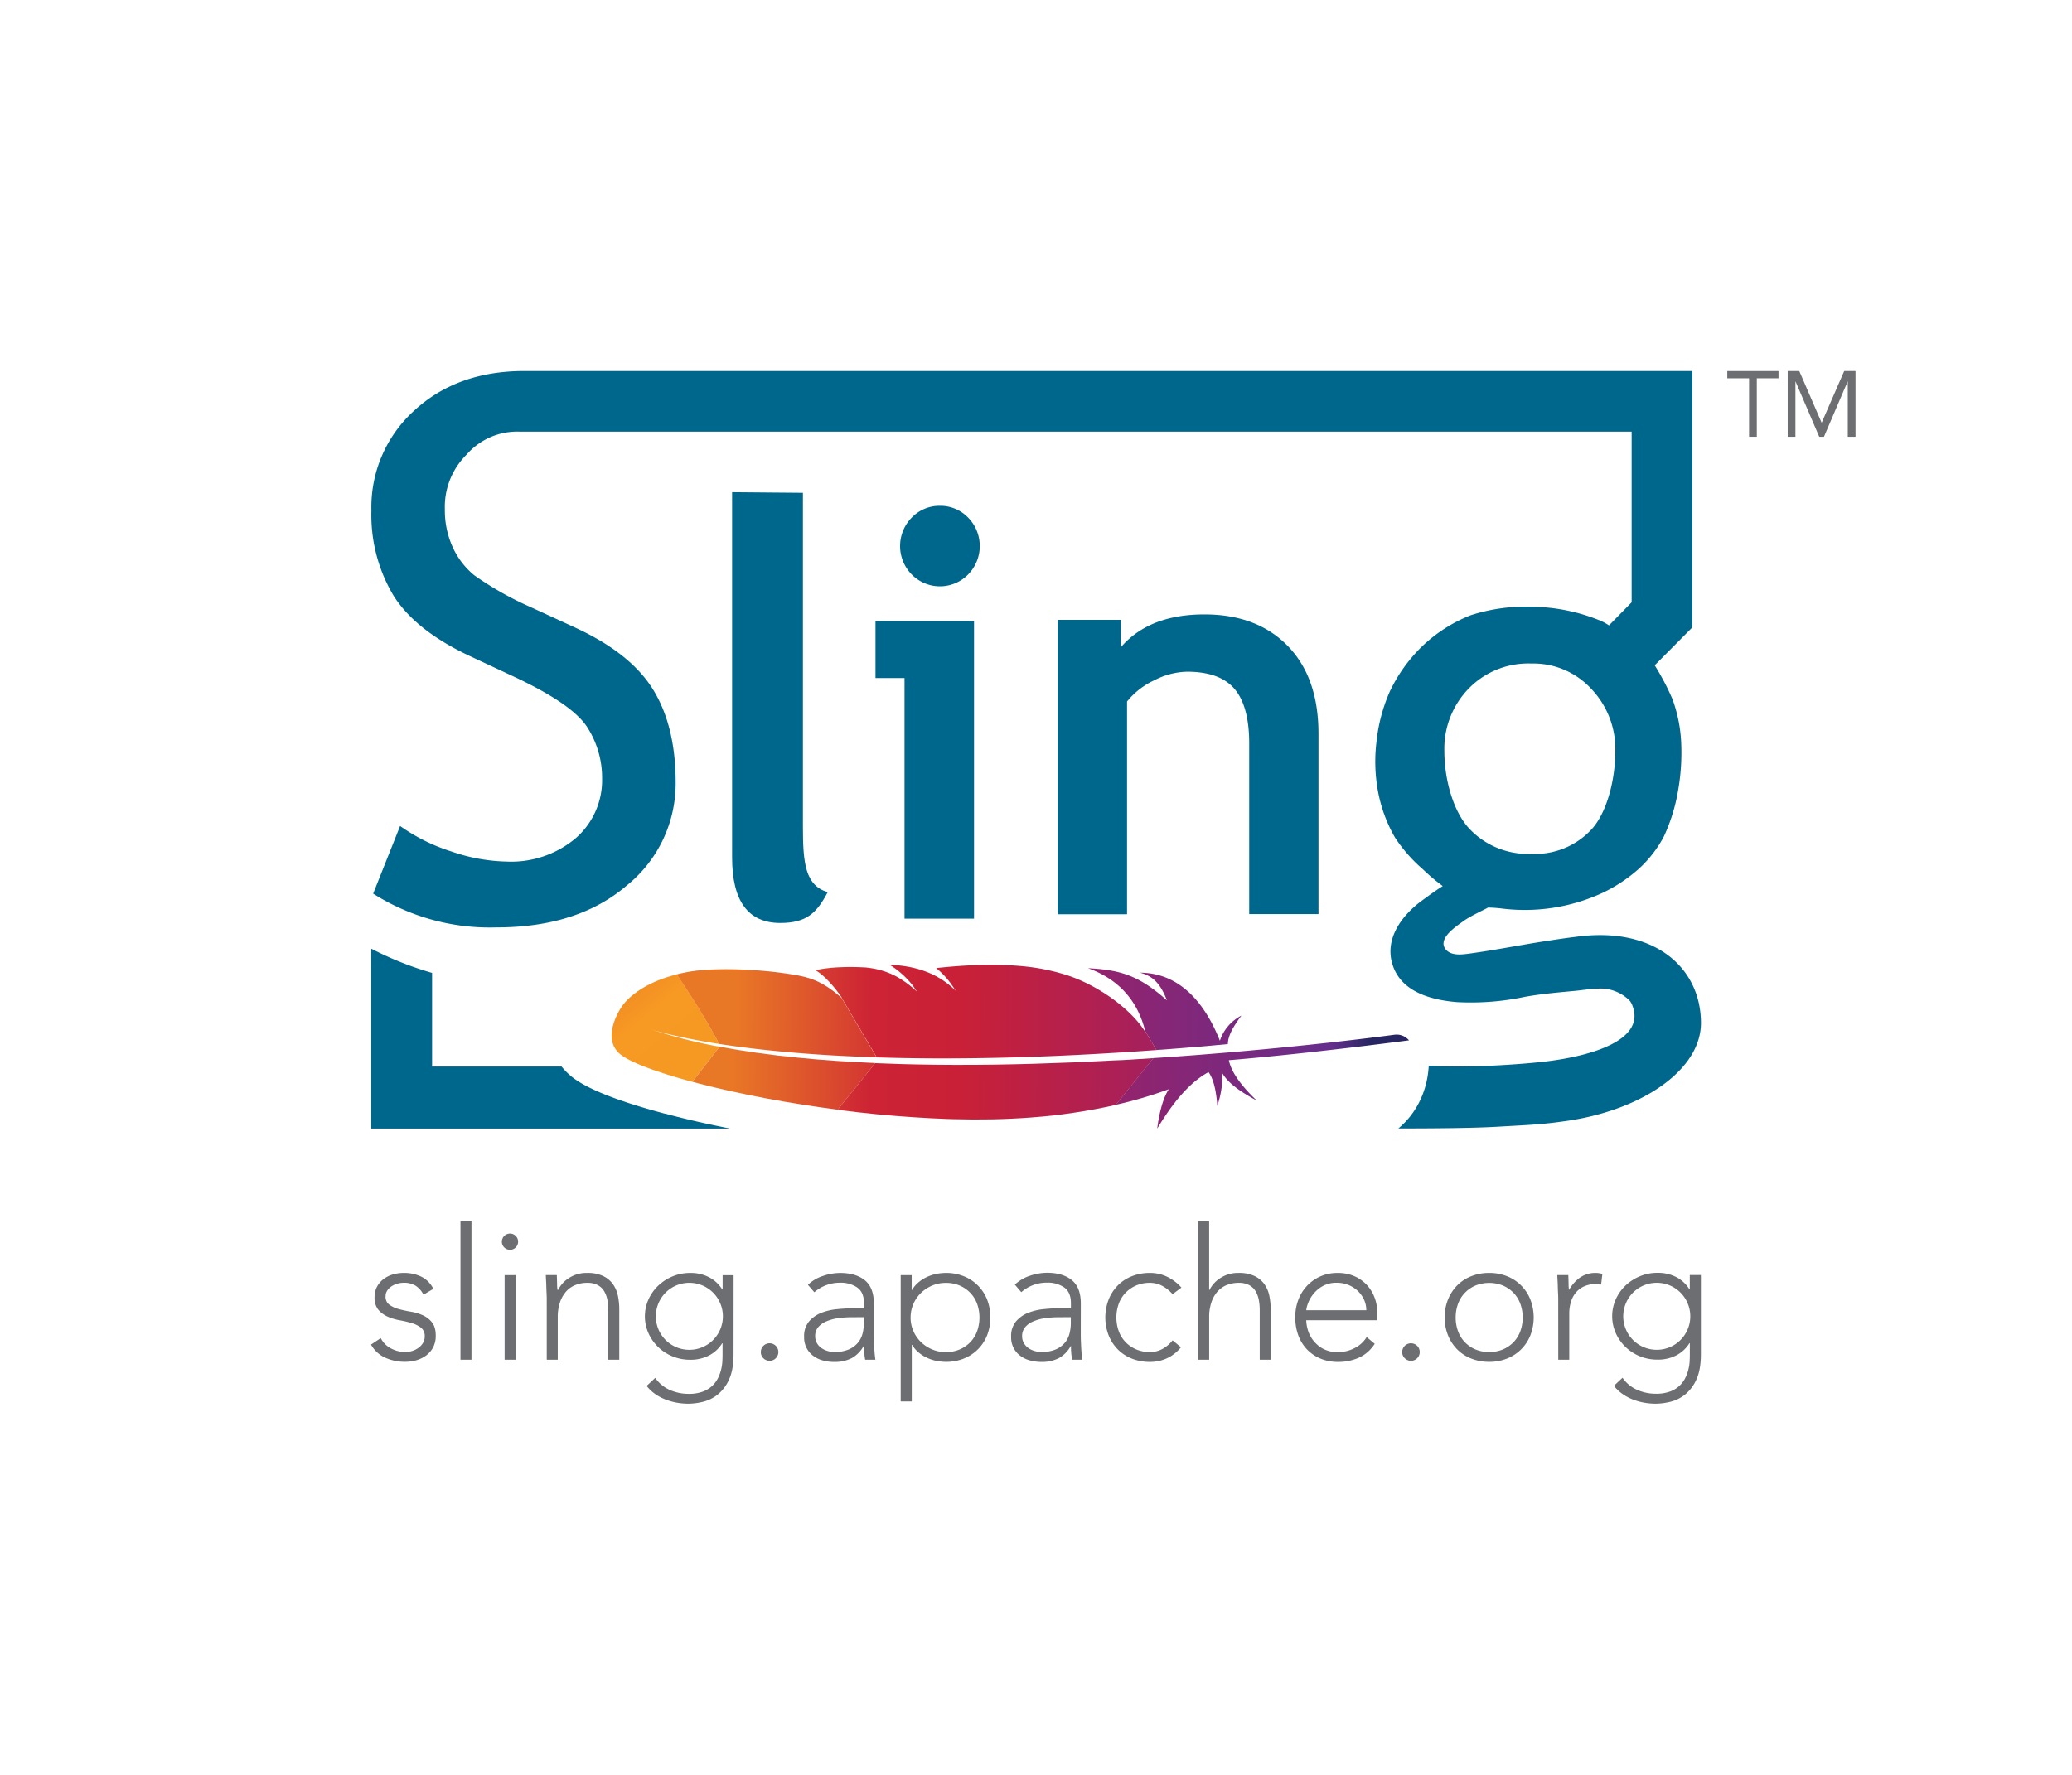 <svg id="Layer_1" data-name="Layer 1" xmlns="http://www.w3.org/2000/svg" xmlns:xlink="http://www.w3.org/1999/xlink" viewBox="0 0 1072 918.34"><defs><linearGradient id="linear-gradient" x1="-5224.64" y1="2280.81" x2="-5171.49" y2="2218.65" gradientTransform="matrix(-1, -0.01, -0.01, 1, -4837.77, -1798.04)" gradientUnits="userSpaceOnUse"><stop offset="0" stop-color="#f69923"/><stop offset="0.31" stop-color="#f79a23"/><stop offset="0.84" stop-color="#e97826"/></linearGradient><linearGradient id="linear-gradient-2" x1="-5618.04" y1="2287.66" x2="-5238.81" y2="2287.66" gradientTransform="matrix(-1, -0.01, -0.01, 1, -4837.77, -1798.04)" gradientUnits="userSpaceOnUse"><stop offset="0.32" stop-color="#9e2064"/><stop offset="0.63" stop-color="#c92037"/><stop offset="0.75" stop-color="#cd2335"/><stop offset="1" stop-color="#e97826"/></linearGradient><linearGradient id="linear-gradient-3" x1="-5572.26" y1="2249.63" x2="-5346.28" y2="2249.63" gradientTransform="matrix(-1, -0.01, -0.01, 1, -4837.77, -1798.04)" gradientUnits="userSpaceOnUse"><stop offset="0" stop-color="#282662"/><stop offset="0.1" stop-color="#662e8d"/><stop offset="0.79" stop-color="#9f2064"/><stop offset="0.95" stop-color="#cd2032"/></linearGradient><linearGradient id="linear-gradient-4" x1="-5596.74" y1="2291.19" x2="-5217.51" y2="2291.19" xlink:href="#linear-gradient-2"/><linearGradient id="linear-gradient-5" x1="-5569.09" y1="2286.08" x2="-5369.79" y2="2286.08" xlink:href="#linear-gradient-3"/><linearGradient id="linear-gradient-6" x1="-5596.74" y1="2251.96" x2="-5217.51" y2="2251.96" xlink:href="#linear-gradient-2"/><linearGradient id="linear-gradient-7" x1="-5620.27" y1="2253.9" x2="-5241.04" y2="2253.9" xlink:href="#linear-gradient-2"/><linearGradient id="linear-gradient-8" x1="-5596.74" y1="2240.28" x2="-5217.51" y2="2240.28" xlink:href="#linear-gradient-2"/><linearGradient id="linear-gradient-9" x1="-5596.74" y1="2241.62" x2="-5217.51" y2="2241.62" xlink:href="#linear-gradient-2"/><linearGradient id="linear-gradient-10" x1="-5383.7" y1="2241.89" x2="-5340.41" y2="2241.89" xlink:href="#linear-gradient-2"/></defs><title>Sling Logo - With URL</title><path d="M415.41,427.88V255l-36.64-.32V443.7q0,33.89,24.93,33.89c13.7,0,18.88-5.26,24.53-15.93C416.68,458.15,415.41,446.84,415.41,427.88Z" style="fill:#00678c"/><polygon points="452.96 350.86 467.98 350.86 467.98 475.36 503.94 475.36 503.94 321.39 452.96 321.39 452.96 350.86" style="fill:#00678c"/><path d="M486.3,261.73a19.91,19.91,0,0,0-14.58,6.09,21,21,0,0,0,0,29.47,20.43,20.43,0,0,0,28.89.26l.26-.26a21,21,0,0,0,0-29.47A19.91,19.91,0,0,0,486.3,261.73Z" style="fill:#00678c"/><path d="M623.14,317.93q-28.59,0-43.25,17V320.75H547.27V473.09h35.84V363a39,39,0,0,1,14.14-11,38.47,38.47,0,0,1,16.89-4.42q17.08,0,24.65,9T646.31,385v88h35.84V379.66q0-29.15-15.93-45.44T623.14,317.93Z" style="fill:#00678c"/><path d="M346.85,577l-2.77-.73-.18,0-1.25-.34c-21.81-5.87-37-11.75-45.1-17.46a33.85,33.85,0,0,1-7-6.59h-67V503.43a170.49,170.49,0,0,1-31.46-12.54V584H377.77c-4.64-.92-9.31-1.89-14-2.92C357.58,579.68,352,578.35,346.85,577Z" style="fill:#00678c"/><path d="M321.72,546.16c5.61,4,18.63,8.84,36.46,13.64l14.09-18.15a264,264,0,0,1-35.69-9.1l-1.26-.43,1.26.43c3.54,1.14,14.73,4.43,35.49,7.65-5-9.83-14.05-24.37-21.89-36-22.71,5.71-29,17.47-29,17.47S310.18,538,321.72,546.16Z" style="fill:url(#linear-gradient)"/><path d="M434.78,515.18a1.49,1.49,0,0,0-.14-.19l.79,1.34.23.19C435.37,516.08,435.08,515.63,434.78,515.18Z" style="fill:none"/><path d="M472.45,510.26c.54.73,1,1.48,1.55,2.25C473.5,511.74,473,511,472.45,510.26Z" style="fill:none"/><path d="M577.47,544.77l-1,.06q-10,.61-19.52,1.08-10.69.52-20.78.89-10.65.38-20.62.59-10.49.22-20.27.28-8,0-15.48,0l-5-.05c-3.26,0-6.44-.09-9.57-.15-2.89-.06-5.71-.13-8.5-.21l-2.76-.09h-.44l.67,1.14-1.46,1.81.67,0q6.29.28,12.66.45l7.38.18q10.24.22,20.58.24t20.86-.13q10.24-.15,20.39-.45c6.76-.2,13.48-.43,20.12-.71,6.94-.29,13.82-.63,20.57-1l4.57-.25q8.19-.47,16.13-1l2.31-2.85-.76-1.28-.48,0Q587.4,544.16,577.47,544.77Z" style="fill:none"/><path d="M474.36,513.09h0l0,0Z" style="fill:none"/><path d="M492,509.05c.78,1.15,1.6,2.34,2.42,3.56l0,0c-.39-.62-.8-1.24-1.2-1.83S492.42,509.63,492,509.05Z" style="fill:#be202e"/><path d="M492,509.05c.78,1.15,1.6,2.34,2.42,3.56l0,0c-.39-.62-.8-1.24-1.2-1.83S492.42,509.63,492,509.05Z" style="fill:#be202e;opacity:0.35;isolation:isolate"/><path d="M474.34,513.07h0l0,0c-.12-.2-.24-.38-.37-.58-.49-.78-1-1.54-1.55-2.25l1.9,2.81Z" style="fill:#be202e"/><path d="M474.34,513.07h0l0,0c-.12-.2-.24-.38-.37-.58-.49-.78-1-1.54-1.55-2.25l1.9,2.81Z" style="fill:#be202e;opacity:0.35;isolation:isolate"/><path d="M433.13,549c-6.91-.48-13.72-1-20.39-1.7q-10.4-1-20.33-2.4l-1.17-.16c-6.5-.91-12.83-1.95-18.95-3.11L358.2,559.79l3.76,1c4.8,1.25,9.91,2.47,15.29,3.67,6.07,1.35,12.47,2.67,19.15,3.92,6.16,1.16,12.57,2.26,19.16,3.29q8.4,1.33,17.17,2.46l.65.08,19.46-24.12Q442.85,549.66,433.13,549Z" style="fill:url(#linear-gradient-2)"/><path d="M601.33,543.14q8.1-.6,16.48-1.31l.24,0,2.38-.2c3.77-.32,7.15-.64,14.85-1.36,0-4.53,3.17-9.58,7-14.74a22.55,22.55,0,0,0-11.14,13c-7.51-18.92-19.4-32.77-36.66-34.91a40.68,40.68,0,0,0-4.74-.31c6.45,1.61,10.56,5.34,14,14.33l0,0,0,0c-11.58-10.3-20-14.26-31.79-15.85-2.79-.37-5.76-.62-9-.78,16.66,6,25.83,17.64,29.54,32.52l5.78,9.81Z" style="fill:url(#linear-gradient-3)"/><path d="M576,548.74q-10.15.55-20.57,1-10,.41-20.12.71t-20.39.45q-10.41.15-20.86.13t-20.58-.24l-7.38-.18q-6.36-.19-12.66-.45l-.67,0-19.46,24.12,1.31.17c6.19.79,12.49,1.51,18.87,2.13s13,1.16,19.53,1.58q8.31.55,16.65.86l3.36.1q10.46.29,20,.1c7.19-.14,14-.47,20.31-.94q6.27-.47,12-1.1c3.25-.38,6.47-.83,9.68-1.29q11.31-1.66,22.19-4.11l19.53-24.22q-7.93.52-16.13,1C579.12,548.58,577.58,548.65,576,548.74Z" style="fill:url(#linear-gradient-4)"/><path d="M578.18,571.5a214.44,214.44,0,0,0,25.68-7.57l.87-.31c-4.61,6.89-6,20.43-6,20.38,7.66-12.68,16.08-23.48,26.53-29.23,2.69,3.73,4,9.91,4.55,17.48,3.17-9.58,2.6-15.45,2.17-17.64,3.19,6.05,10.39,10.61,18.27,14.93-8.2-7.81-13.23-14.82-14.46-20.92,28.78-2.42,60.13-6,93.19-10.28a8.39,8.39,0,0,0-7.4-2.92c-6,.81-45.23,6-98,10.16l-4.53.36-1.27.1c-5.54.42-11.21.83-17,1.22l-4,.26h-.08L577.2,571.73C577.53,571.64,577.86,571.58,578.18,571.5Z" style="fill:url(#linear-gradient-5)"/><path d="M454,547.16l2.76.09q4.16.12,8.5.21c3.13.06,6.31.12,9.57.15l5,.05q7.52.06,15.48,0,9.78-.05,20.27-.28,10-.21,20.62-.59,10.09-.36,20.78-.89,9.53-.47,19.52-1.08l1-.06q9.93-.6,20.34-1.37l.48,0-5.78-9.81c.06.23.13.43.17.67-7.1-11.64-23.7-23.9-39.86-29.37a107.71,107.71,0,0,0-24.72-5,176.41,176.41,0,0,0-21.88-.54c-6.86.22-14.14.75-21.92,1.6a40.76,40.76,0,0,1,7.7,8.16c.41.57.83,1.16,1.23,1.74s.81,1.21,1.2,1.83h0l0,0c-9.61-9.52-21.42-12.92-34.27-13.47a44.67,44.67,0,0,1,12.3,11.11c.54.73,1,1.48,1.55,2.25.13.19.25.38.37.58h0l0,0h0a51.59,51.59,0,0,0-10.38-7.7c-.76-.41-1.51-.81-2.29-1.16-1.17-.55-2.37-1-3.59-1.46-.78-.27-1.57-.53-2.37-.74a43.86,43.86,0,0,0-5.88-1.22l-1.9-.24-2.67-.13c-4-.15-7.41-.14-10.41,0-1.49.05-2.87.14-4.13.25-.5,0-1,.08-1.45.14-1.4.14-2.63.3-3.69.46a36.5,36.5,0,0,0-3.71.76h0a12.78,12.78,0,0,1,1.51.93c3.64,2.54,8.22,7.65,11.27,12.05l-5.31-9,5.31,9a1.49,1.49,0,0,0,.14.19l.88,1.34-.23-.19,18.16,30.82A2,2,0,0,0,454,547.16Z" style="fill:url(#linear-gradient-6)"/><path d="M372.07,540.2c5.72.89,12.16,1.77,19.38,2.6l1.14.13Q402,544,413,544.9c6.39.52,13.2,1,20.47,1.38q9.51.51,20.07.86l-18.16-30.82c-8.59-7.49-14.43-9.94-22-11.47-2.05-.38-4.19-.74-6.37-1.06-6.7-1-13.9-1.68-20.89-2a186.88,186.88,0,0,0-19.1-.07,87.87,87.87,0,0,0-9.87,1c-2.52.42-4.86.93-7.06,1.48C358,515.83,367,530.37,372.07,540.2Z" style="fill:url(#linear-gradient-7)"/><path d="M493.23,510.8c.41.6.81,1.21,1.2,1.83h0C494,512,493.64,511.4,493.23,510.8Z" style="fill:#be202e"/><path d="M493.23,510.8c.41.6.81,1.21,1.2,1.83h0C494,512,493.64,511.4,493.23,510.8Z" style="fill:#be202e;opacity:0.35;isolation:isolate"/><path d="M493.23,510.8c.41.6.81,1.21,1.2,1.83h0C494,512,493.64,511.4,493.23,510.8Z" style="fill:url(#linear-gradient-8)"/><path d="M474.36,513.09c-.12-.2-.24-.38-.37-.58.13.19.25.38.37.58Z" style="fill:#be202e"/><path d="M474.36,513.09c-.12-.2-.24-.38-.37-.58.13.19.25.38.37.58Z" style="fill:#be202e;opacity:0.35;isolation:isolate"/><path d="M474.36,513.09c-.12-.2-.24-.38-.37-.58.13.19.25.38.37.58Z" style="fill:url(#linear-gradient-9)"/><path d="M474.35,513.08Z" style="fill:#be202e"/><path d="M474.35,513.08Z" style="fill:#be202e;opacity:0.35;isolation:isolate"/><path d="M474.35,513.08Z" style="fill:url(#linear-gradient-10)"/><path d="M792.39,441.82a39.59,39.59,0,0,0,31.86-13.62c7.49-9,11.47-25.25,11.47-39.83a45,45,0,0,0-12.39-31.86,40.7,40.7,0,0,0-30.94-13.18,43,43,0,0,0-32.74,13.18,44.64,44.64,0,0,0-12.39,32c0,14.06,4.22,30.19,12.19,39.43A41.62,41.62,0,0,0,792.39,441.82Z" style="fill:none"/><rect x="76.83" y="-76.83" width="918.34" height="1072" transform="translate(995.17 -76.83) rotate(90)" style="fill:none"/><path d="M815.13,484.79c-5.77.68-11.51,1.59-17.24,2.47-12.74,2-25.45,4.54-38.23,6.25-4,.52-9.24,1.08-11.95-2.59-3.78-5.54,5.93-11.71,9.28-14.18,4-2.95,12.31-6.61,12.82-7.13a67.43,67.43,0,0,1,7.33.52,95.86,95.86,0,0,0,52.41-8.32,79.66,79.66,0,0,0,18-11.95A61.61,61.61,0,0,0,860.77,433a92.09,92.09,0,0,0,7.37-23.58,112.68,112.68,0,0,0,1.63-25.85,75.07,75.07,0,0,0-4.5-21.86,130.22,130.22,0,0,0-9.16-17.44l19.47-19.63V192H268.93q-33.21.68-54.64,20.47a67.42,67.42,0,0,0-22.14,51.77,81.36,81.36,0,0,0,11.35,43.81q11.35,18.24,39.83,31.54l22.74,10.63q30.39,14.26,37.91,26.32a48.39,48.39,0,0,1,7.53,26.13,39.83,39.83,0,0,1-13.58,31,51.77,51.77,0,0,1-35.84,12.15,92.75,92.75,0,0,1-28.55-5.22A95.3,95.3,0,0,1,207,427.41l-13.94,35a112.55,112.55,0,0,0,63.72,17.48q42.41,0,67.7-21.86a67.7,67.7,0,0,0,25.09-53.21q0-28.87-11.55-47.79t-40.22-32.18l-23.1-10.63a166.78,166.78,0,0,1-29.31-16.53A40.46,40.46,0,0,1,234.16,283a45.8,45.8,0,0,1-4-19.39,38,38,0,0,1,11.19-28.32,34.77,34.77,0,0,1,27.4-11.95H844.17v88.33l-11.71,11.95a28.32,28.32,0,0,0-5.5-2.87A96.14,96.14,0,0,0,794.15,314a93.39,93.39,0,0,0-33.29,4.38A77,77,0,0,0,734,336.21a80.93,80.93,0,0,0-15,21.7,87.14,87.14,0,0,0-6.85,26,85.11,85.11,0,0,0,1,26.68,75.39,75.39,0,0,0,8.64,22.9,78.86,78.86,0,0,0,14.34,16.29,99.57,99.57,0,0,0,10.31,8.72c-4,2.51-7.73,5.3-11.43,8-9.8,7.41-19.08,19.55-14.34,33.29s20.15,17.68,33.05,18.76a134.77,134.77,0,0,0,35.13-2.71c8.72-1.59,17.6-2.31,26.44-3.15,3.66-.36,7.25-1,11-1.08A21.11,21.11,0,0,1,843.33,518a13.32,13.32,0,0,1,1.13,2l0,.1c7.5,18.4-22.1,26.47-44.63,29.16-12.64,1.51-41,3.55-60.63,2.13-.68,13.23-6.45,24.89-15.74,32.55,15.74,0,38.51-.12,51.52-.91,11.1-.67,21.88-1,33.42-2.69,40-5.13,71.64-26.27,71.64-51C880,500.74,855.92,479.06,815.13,484.79ZM759.66,356.52a43,43,0,0,1,32.74-13.18,40.7,40.7,0,0,1,30.94,13.18,45,45,0,0,1,12.39,31.86c0,14.58-4,30.82-11.47,39.83a39.59,39.59,0,0,1-31.86,13.62A41.62,41.62,0,0,1,759.46,428c-8-9.24-12.19-25.37-12.19-39.43A44.64,44.64,0,0,1,759.66,356.52Z" style="fill:#00678c"/><path d="M197,692.42a12.25,12.25,0,0,0,5.31,5.35,15.61,15.61,0,0,0,7.39,1.85,12,12,0,0,0,3.6-.57,11,11,0,0,0,3.22-1.61,8.76,8.76,0,0,0,2.32-2.51,6.28,6.28,0,0,0,.9-3.36,5.41,5.41,0,0,0-1.94-4.55,14.48,14.48,0,0,0-4.78-2.37,58.18,58.18,0,0,0-6.25-1.47,26.56,26.56,0,0,1-6.26-1.9,13.43,13.43,0,0,1-4.78-3.55,9.63,9.63,0,0,1-1.94-6.44,11.24,11.24,0,0,1,1.33-5.59,12.17,12.17,0,0,1,3.45-3.93,15.08,15.08,0,0,1,4.79-2.32,19.62,19.62,0,0,1,5.4-.76,20.42,20.42,0,0,1,9.34,2,13.8,13.8,0,0,1,6.11,6.25l-5.12,3a12,12,0,0,0-4-4.59,11.41,11.41,0,0,0-6.3-1.56,11.66,11.66,0,0,0-3.17.47,11.12,11.12,0,0,0-3,1.33,7.68,7.68,0,0,0-2.23,2.18,5.3,5.3,0,0,0-.9,3,5,5,0,0,0,1.94,4.36,15,15,0,0,0,4.78,2.23,59,59,0,0,0,6.25,1.37,25.28,25.28,0,0,1,6.26,1.85,12.81,12.81,0,0,1,4.78,3.69q1.94,2.42,1.94,6.87a12.87,12.87,0,0,1-1.28,5.92,12.21,12.21,0,0,1-3.51,4.21,15.61,15.61,0,0,1-5.07,2.56,20.72,20.72,0,0,1-6,.85,24.33,24.33,0,0,1-10.38-2.18,15.75,15.75,0,0,1-7.25-6.73Z" style="fill:#6d6e71"/><path d="M238.24,632h5.69V703.6h-5.69Z" style="fill:#6d6e71"/><path d="M259.66,642.49a4.2,4.2,0,1,1,1.23,3A4.12,4.12,0,0,1,259.66,642.49Zm1.42,17.34h5.69V703.6h-5.69Z" style="fill:#6d6e71"/><path d="M282.87,672.15q0-1.23-.09-3t-.14-3.55c0-1.2-.08-2.32-.14-3.36s-.09-1.85-.09-2.42h5.68q.09,2.46.14,4.74a14.81,14.81,0,0,0,.24,2.94h.28a15.33,15.33,0,0,1,5.69-6.21,16.55,16.55,0,0,1,9.28-2.6,18.69,18.69,0,0,1,8.34,1.61,13.38,13.38,0,0,1,5.07,4.21,15.9,15.9,0,0,1,2.56,6,34.47,34.47,0,0,1,.71,7V703.6h-5.68V677.83a27.8,27.8,0,0,0-.47-5.16,13.76,13.76,0,0,0-1.66-4.5,8.71,8.71,0,0,0-3.32-3.17,11.39,11.39,0,0,0-5.54-1.18,16.18,16.18,0,0,0-5.92,1.09,12.8,12.8,0,0,0-4.84,3.32,16.1,16.1,0,0,0-3.22,5.59,23.9,23.9,0,0,0-1.18,7.91V703.6h-5.69Z" style="fill:#6d6e71"/><path d="M379.52,700.76q0,8.14-2.37,13.17a20.77,20.77,0,0,1-5.92,7.77,19.67,19.67,0,0,1-7.63,3.7,33.06,33.06,0,0,1-7.39.95,34.23,34.23,0,0,1-6.49-.61,31.09,31.09,0,0,1-6-1.8,24.89,24.89,0,0,1-5.16-2.89,20.43,20.43,0,0,1-4-3.89L339,713a18.12,18.12,0,0,0,7.58,6.26,23.86,23.86,0,0,0,9.66,2,20.71,20.71,0,0,0,7.34-1.14,14.53,14.53,0,0,0,4.93-3,14.32,14.32,0,0,0,3-4.08,21.19,21.19,0,0,0,1.61-4.45,23.37,23.37,0,0,0,.62-4.21c.06-1.33.09-2.4.09-3.23v-6.06h-.19a17.46,17.46,0,0,1-6.68,6.25,20.57,20.57,0,0,1-9.9,2.28,23.64,23.64,0,0,1-9.1-1.75,23.16,23.16,0,0,1-12.46-12,21.48,21.48,0,0,1,0-17.43,22.63,22.63,0,0,1,5-7.11,24.32,24.32,0,0,1,7.44-4.83,23.17,23.17,0,0,1,9.1-1.8A20.57,20.57,0,0,1,367,661a17.44,17.44,0,0,1,6.68,6.26h.19v-7.39h5.68ZM374,681.15a16.85,16.85,0,0,0-1.38-6.78,17.22,17.22,0,0,0-9.19-9.19,17.4,17.4,0,0,0-13.55,0,17.24,17.24,0,0,0-9.19,9.19,17.4,17.4,0,0,0,0,13.55,17.23,17.23,0,0,0,9.19,9.19,17.4,17.4,0,0,0,13.55,0,17.21,17.21,0,0,0,9.19-9.19A16.82,16.82,0,0,0,374,681.15Z" style="fill:#6d6e71"/><path d="M393.63,699.62a4.54,4.54,0,1,1,1.33,3.22A4.39,4.39,0,0,1,393.63,699.62Z" style="fill:#6d6e71"/><path d="M452.1,685.22q0,3.22,0,5.78c0,1.7.08,3.28.14,4.74s.14,2.81.24,4.07.24,2.53.43,3.79h-5.31a40.89,40.89,0,0,1-.57-7.11h-.19a16,16,0,0,1-6.11,6.26,19.17,19.17,0,0,1-9.24,2,22.37,22.37,0,0,1-5.59-.71,14.71,14.71,0,0,1-4.93-2.28,11.69,11.69,0,0,1-4.93-10,11.7,11.7,0,0,1,2.56-8,16,16,0,0,1,6.3-4.41,29.87,29.87,0,0,1,8-1.89q4.21-.43,7.44-.43H447v-2.66q0-5.68-3.51-8.15a15,15,0,0,0-8.81-2.46,20,20,0,0,0-13.36,4.93L418,664.85a20.19,20.19,0,0,1,7.77-4.59,27.81,27.81,0,0,1,8.91-1.56q8,0,12.7,3.74t4.74,12.08Zm-11.37-3.6a49.79,49.79,0,0,0-7,.47,24.26,24.26,0,0,0-6.06,1.61,11.29,11.29,0,0,0-4.31,3,7.07,7.07,0,0,0-1.61,4.74,7,7,0,0,0,.9,3.55,7.89,7.89,0,0,0,2.32,2.56,11,11,0,0,0,3.17,1.52,12.4,12.4,0,0,0,3.55.52,18.23,18.23,0,0,0,7.49-1.33,12.72,12.72,0,0,0,4.69-3.46,12.06,12.06,0,0,0,2.42-4.83,22.92,22.92,0,0,0,.66-5.45v-2.94Z" style="fill:#6d6e71"/><path d="M466,659.83h5.69v7.67h.19a14.7,14.7,0,0,1,3.32-3.93,20.06,20.06,0,0,1,4.31-2.75,21.72,21.72,0,0,1,4.88-1.61,25.35,25.35,0,0,1,5-.52,24.38,24.38,0,0,1,9.24,1.71,21.46,21.46,0,0,1,12.08,12.08,25.87,25.87,0,0,1,0,18.48A21.47,21.47,0,0,1,498.67,703a24.38,24.38,0,0,1-9.24,1.71,25.35,25.35,0,0,1-5-.52,21.72,21.72,0,0,1-4.88-1.61,19.91,19.91,0,0,1-4.31-2.75,14.7,14.7,0,0,1-3.32-3.93h-.19v29.28H466Zm5.12,21.89a17.31,17.31,0,0,0,1.42,7,17.91,17.91,0,0,0,3.89,5.69,18.62,18.62,0,0,0,5.78,3.83,18,18,0,0,0,7.2,1.42,17.62,17.62,0,0,0,7.2-1.42,16.71,16.71,0,0,0,5.5-3.83,16.35,16.35,0,0,0,3.46-5.69,21.09,21.09,0,0,0,0-13.93,16.29,16.29,0,0,0-3.46-5.68,16.72,16.72,0,0,0-5.5-3.84,17.62,17.62,0,0,0-7.2-1.42,18,18,0,0,0-7.2,1.42,18.63,18.63,0,0,0-5.78,3.84,17.85,17.85,0,0,0-3.89,5.68A17.31,17.31,0,0,0,471.14,681.72Z" style="fill:#6d6e71"/><path d="M559.17,685.22q0,3.22,0,5.78c0,1.7.08,3.28.14,4.74s.14,2.81.24,4.07.24,2.53.43,3.79h-5.31a40.89,40.89,0,0,1-.57-7.11H554a16,16,0,0,1-6.11,6.26,19.17,19.17,0,0,1-9.24,2A22.37,22.37,0,0,1,533,704a14.71,14.71,0,0,1-4.93-2.28,11.69,11.69,0,0,1-4.93-10,11.7,11.7,0,0,1,2.56-8,16,16,0,0,1,6.3-4.41,29.87,29.87,0,0,1,8-1.89q4.21-.43,7.44-.43h6.63v-2.66q0-5.68-3.51-8.15a15,15,0,0,0-8.81-2.46,20,20,0,0,0-13.36,4.93l-3.32-3.89a20.19,20.19,0,0,1,7.77-4.59,27.81,27.81,0,0,1,8.91-1.56q8,0,12.7,3.74t4.74,12.08Zm-11.37-3.6a49.79,49.79,0,0,0-7,.47,24.26,24.26,0,0,0-6.06,1.61,11.29,11.29,0,0,0-4.31,3,7.07,7.07,0,0,0-1.61,4.74,7,7,0,0,0,.9,3.55,7.89,7.89,0,0,0,2.32,2.56,11,11,0,0,0,3.17,1.52,12.4,12.4,0,0,0,3.55.52,18.23,18.23,0,0,0,7.49-1.33,12.72,12.72,0,0,0,4.69-3.46,12.06,12.06,0,0,0,2.42-4.83,22.92,22.92,0,0,0,.66-5.45v-2.94Z" style="fill:#6d6e71"/><path d="M611,697.16a20.45,20.45,0,0,1-7.3,5.73,21.05,21.05,0,0,1-8.81,1.85,24.71,24.71,0,0,1-9.28-1.71,21,21,0,0,1-7.3-4.78,22,22,0,0,1-4.74-7.29,25.87,25.87,0,0,1,0-18.48,22,22,0,0,1,4.74-7.3,21,21,0,0,1,7.3-4.78,24.71,24.71,0,0,1,9.28-1.71,20.28,20.28,0,0,1,9,2,23.58,23.58,0,0,1,7.34,5.59l-4.55,3.41a19.64,19.64,0,0,0-5.4-4.31,13.26,13.26,0,0,0-6.35-1.56,17.6,17.6,0,0,0-7.2,1.42,16.67,16.67,0,0,0-5.5,3.84,16.24,16.24,0,0,0-3.46,5.68,21.09,21.09,0,0,0,0,13.93,16.29,16.29,0,0,0,3.46,5.69,16.66,16.66,0,0,0,5.5,3.83,17.6,17.6,0,0,0,7.2,1.42,13.29,13.29,0,0,0,6.59-1.66,17.17,17.17,0,0,0,5.16-4.4Z" style="fill:#6d6e71"/><path d="M619.9,632h5.69V667.5h.19a15.33,15.33,0,0,1,5.69-6.21,16.55,16.55,0,0,1,9.28-2.6,18.69,18.69,0,0,1,8.34,1.61,13.38,13.38,0,0,1,5.07,4.21,15.9,15.9,0,0,1,2.56,6,34.47,34.47,0,0,1,.71,7V703.6h-5.68V677.83a27.8,27.8,0,0,0-.47-5.16,13.76,13.76,0,0,0-1.66-4.5,8.71,8.71,0,0,0-3.32-3.17,11.39,11.39,0,0,0-5.54-1.18,16.18,16.18,0,0,0-5.92,1.09,12.8,12.8,0,0,0-4.84,3.32,16.1,16.1,0,0,0-3.22,5.59,23.9,23.9,0,0,0-1.18,7.91V703.6H619.9Z" style="fill:#6d6e71"/><path d="M711.25,695.36a19.15,19.15,0,0,1-8.2,7.2,26.08,26.08,0,0,1-10.75,2.18,23.28,23.28,0,0,1-9.1-1.71,20.5,20.5,0,0,1-7-4.78,21,21,0,0,1-4.5-7.29,26.72,26.72,0,0,1-1.56-9.34,25,25,0,0,1,1.61-9.09,21.66,21.66,0,0,1,4.55-7.25,21.34,21.34,0,0,1,6.92-4.83,21.66,21.66,0,0,1,8.81-1.75,21.15,21.15,0,0,1,8.86,1.75,19.39,19.39,0,0,1,6.44,4.64,19.6,19.6,0,0,1,3.93,6.59,22,22,0,0,1,1.33,7.49v4H675.81a19.32,19.32,0,0,0,.71,4.59,16.2,16.2,0,0,0,2.61,5.45,16.47,16.47,0,0,0,5.07,4.55,15.77,15.77,0,0,0,8.2,1.9,18.31,18.31,0,0,0,8.43-2.08,15.19,15.19,0,0,0,6.25-5.69ZM706.89,678a12.94,12.94,0,0,0-1.18-5.49,14.78,14.78,0,0,0-3.22-4.5,15.36,15.36,0,0,0-4.83-3.08,15.54,15.54,0,0,0-5.92-1.14,14.46,14.46,0,0,0-7.72,1.9,16.86,16.86,0,0,0-4.88,4.36,17.29,17.29,0,0,0-2.56,4.78,12.61,12.61,0,0,0-.76,3.17Z" style="fill:#6d6e71"/><path d="M725.46,699.62a4.54,4.54,0,1,1,1.33,3.22A4.39,4.39,0,0,1,725.46,699.62Z" style="fill:#6d6e71"/><path d="M747.44,681.72a24.42,24.42,0,0,1,1.71-9.24,22,22,0,0,1,4.74-7.3,21,21,0,0,1,7.3-4.78,24.71,24.71,0,0,1,9.28-1.71,24.38,24.38,0,0,1,9.24,1.71,21.46,21.46,0,0,1,12.08,12.08,25.87,25.87,0,0,1,0,18.48A21.47,21.47,0,0,1,779.71,703a24.38,24.38,0,0,1-9.24,1.71,24.71,24.71,0,0,1-9.28-1.71,21,21,0,0,1-7.3-4.78,22,22,0,0,1-4.74-7.29A24.46,24.46,0,0,1,747.44,681.72Zm5.69,0a20.24,20.24,0,0,0,1.18,7,16.29,16.29,0,0,0,3.46,5.69,16.66,16.66,0,0,0,5.5,3.83,19,19,0,0,0,14.4,0,16.71,16.71,0,0,0,5.5-3.83,16.35,16.35,0,0,0,3.46-5.69,21.09,21.09,0,0,0,0-13.93,16.29,16.29,0,0,0-3.46-5.68,16.72,16.72,0,0,0-5.5-3.84,19,19,0,0,0-14.4,0,16.67,16.67,0,0,0-5.5,3.84,16.24,16.24,0,0,0-3.46,5.68A20.24,20.24,0,0,0,753.13,681.72Z" style="fill:#6d6e71"/><path d="M806.19,672.15q0-1.23-.09-3t-.14-3.55c0-1.2-.08-2.32-.14-3.36s-.09-1.85-.09-2.42h5.68q.09,2.46.14,4.74a14.81,14.81,0,0,0,.24,2.94,19.46,19.46,0,0,1,5.59-6.35,13.86,13.86,0,0,1,8.34-2.46,9.5,9.5,0,0,1,1.66.14c.53.09,1.09.21,1.66.33l-.66,5.59a7,7,0,0,0-2.18-.38,15.81,15.81,0,0,0-6.4,1.19,12,12,0,0,0-4.45,3.27,13.59,13.59,0,0,0-2.6,4.88,20.48,20.48,0,0,0-.85,6V703.6h-5.69Z" style="fill:#6d6e71"/><path d="M880,700.76q0,8.14-2.37,13.17a20.77,20.77,0,0,1-5.92,7.77,19.67,19.67,0,0,1-7.63,3.7,33.06,33.06,0,0,1-7.39.95,34.23,34.23,0,0,1-6.49-.61,31.09,31.09,0,0,1-6-1.8A24.89,24.89,0,0,1,839,721a20.43,20.43,0,0,1-4-3.89l4.45-4.17a18.12,18.12,0,0,0,7.58,6.26,23.86,23.86,0,0,0,9.66,2,20.71,20.71,0,0,0,7.34-1.14,14.53,14.53,0,0,0,4.93-3,14.32,14.32,0,0,0,3-4.08,21.19,21.19,0,0,0,1.61-4.45,23.37,23.37,0,0,0,.62-4.21c.06-1.33.09-2.4.09-3.23v-6.06h-.19a17.46,17.46,0,0,1-6.68,6.25,20.57,20.57,0,0,1-9.9,2.28,23.64,23.64,0,0,1-9.1-1.75,23.16,23.16,0,0,1-12.46-12,21.48,21.48,0,0,1,0-17.43,22.63,22.63,0,0,1,5-7.11,24.32,24.32,0,0,1,7.44-4.83,23.17,23.17,0,0,1,9.1-1.8,20.57,20.57,0,0,1,9.9,2.27,17.44,17.44,0,0,1,6.68,6.26h.19v-7.39H880Zm-5.49-19.62a16.85,16.85,0,0,0-1.38-6.78,17.22,17.22,0,0,0-9.19-9.19,17.4,17.4,0,0,0-13.55,0,17.24,17.24,0,0,0-9.19,9.19,17.4,17.4,0,0,0,0,13.55,17.23,17.23,0,0,0,9.19,9.19,17.4,17.4,0,0,0,13.55,0,17.21,17.21,0,0,0,9.19-9.19A16.82,16.82,0,0,0,874.51,681.15Z" style="fill:#6d6e71"/><path d="M920.16,195.74H908.93V226h-4V195.74H893.66V192h26.5Z" style="fill:#6d6e71"/><path d="M924.91,192h6l11.52,26.64h.1L954.14,192H960v34h-4V197.47h-.1L943.68,226h-2.45L929,197.47h-.09V226h-4Z" style="fill:#6d6e71"/></svg>